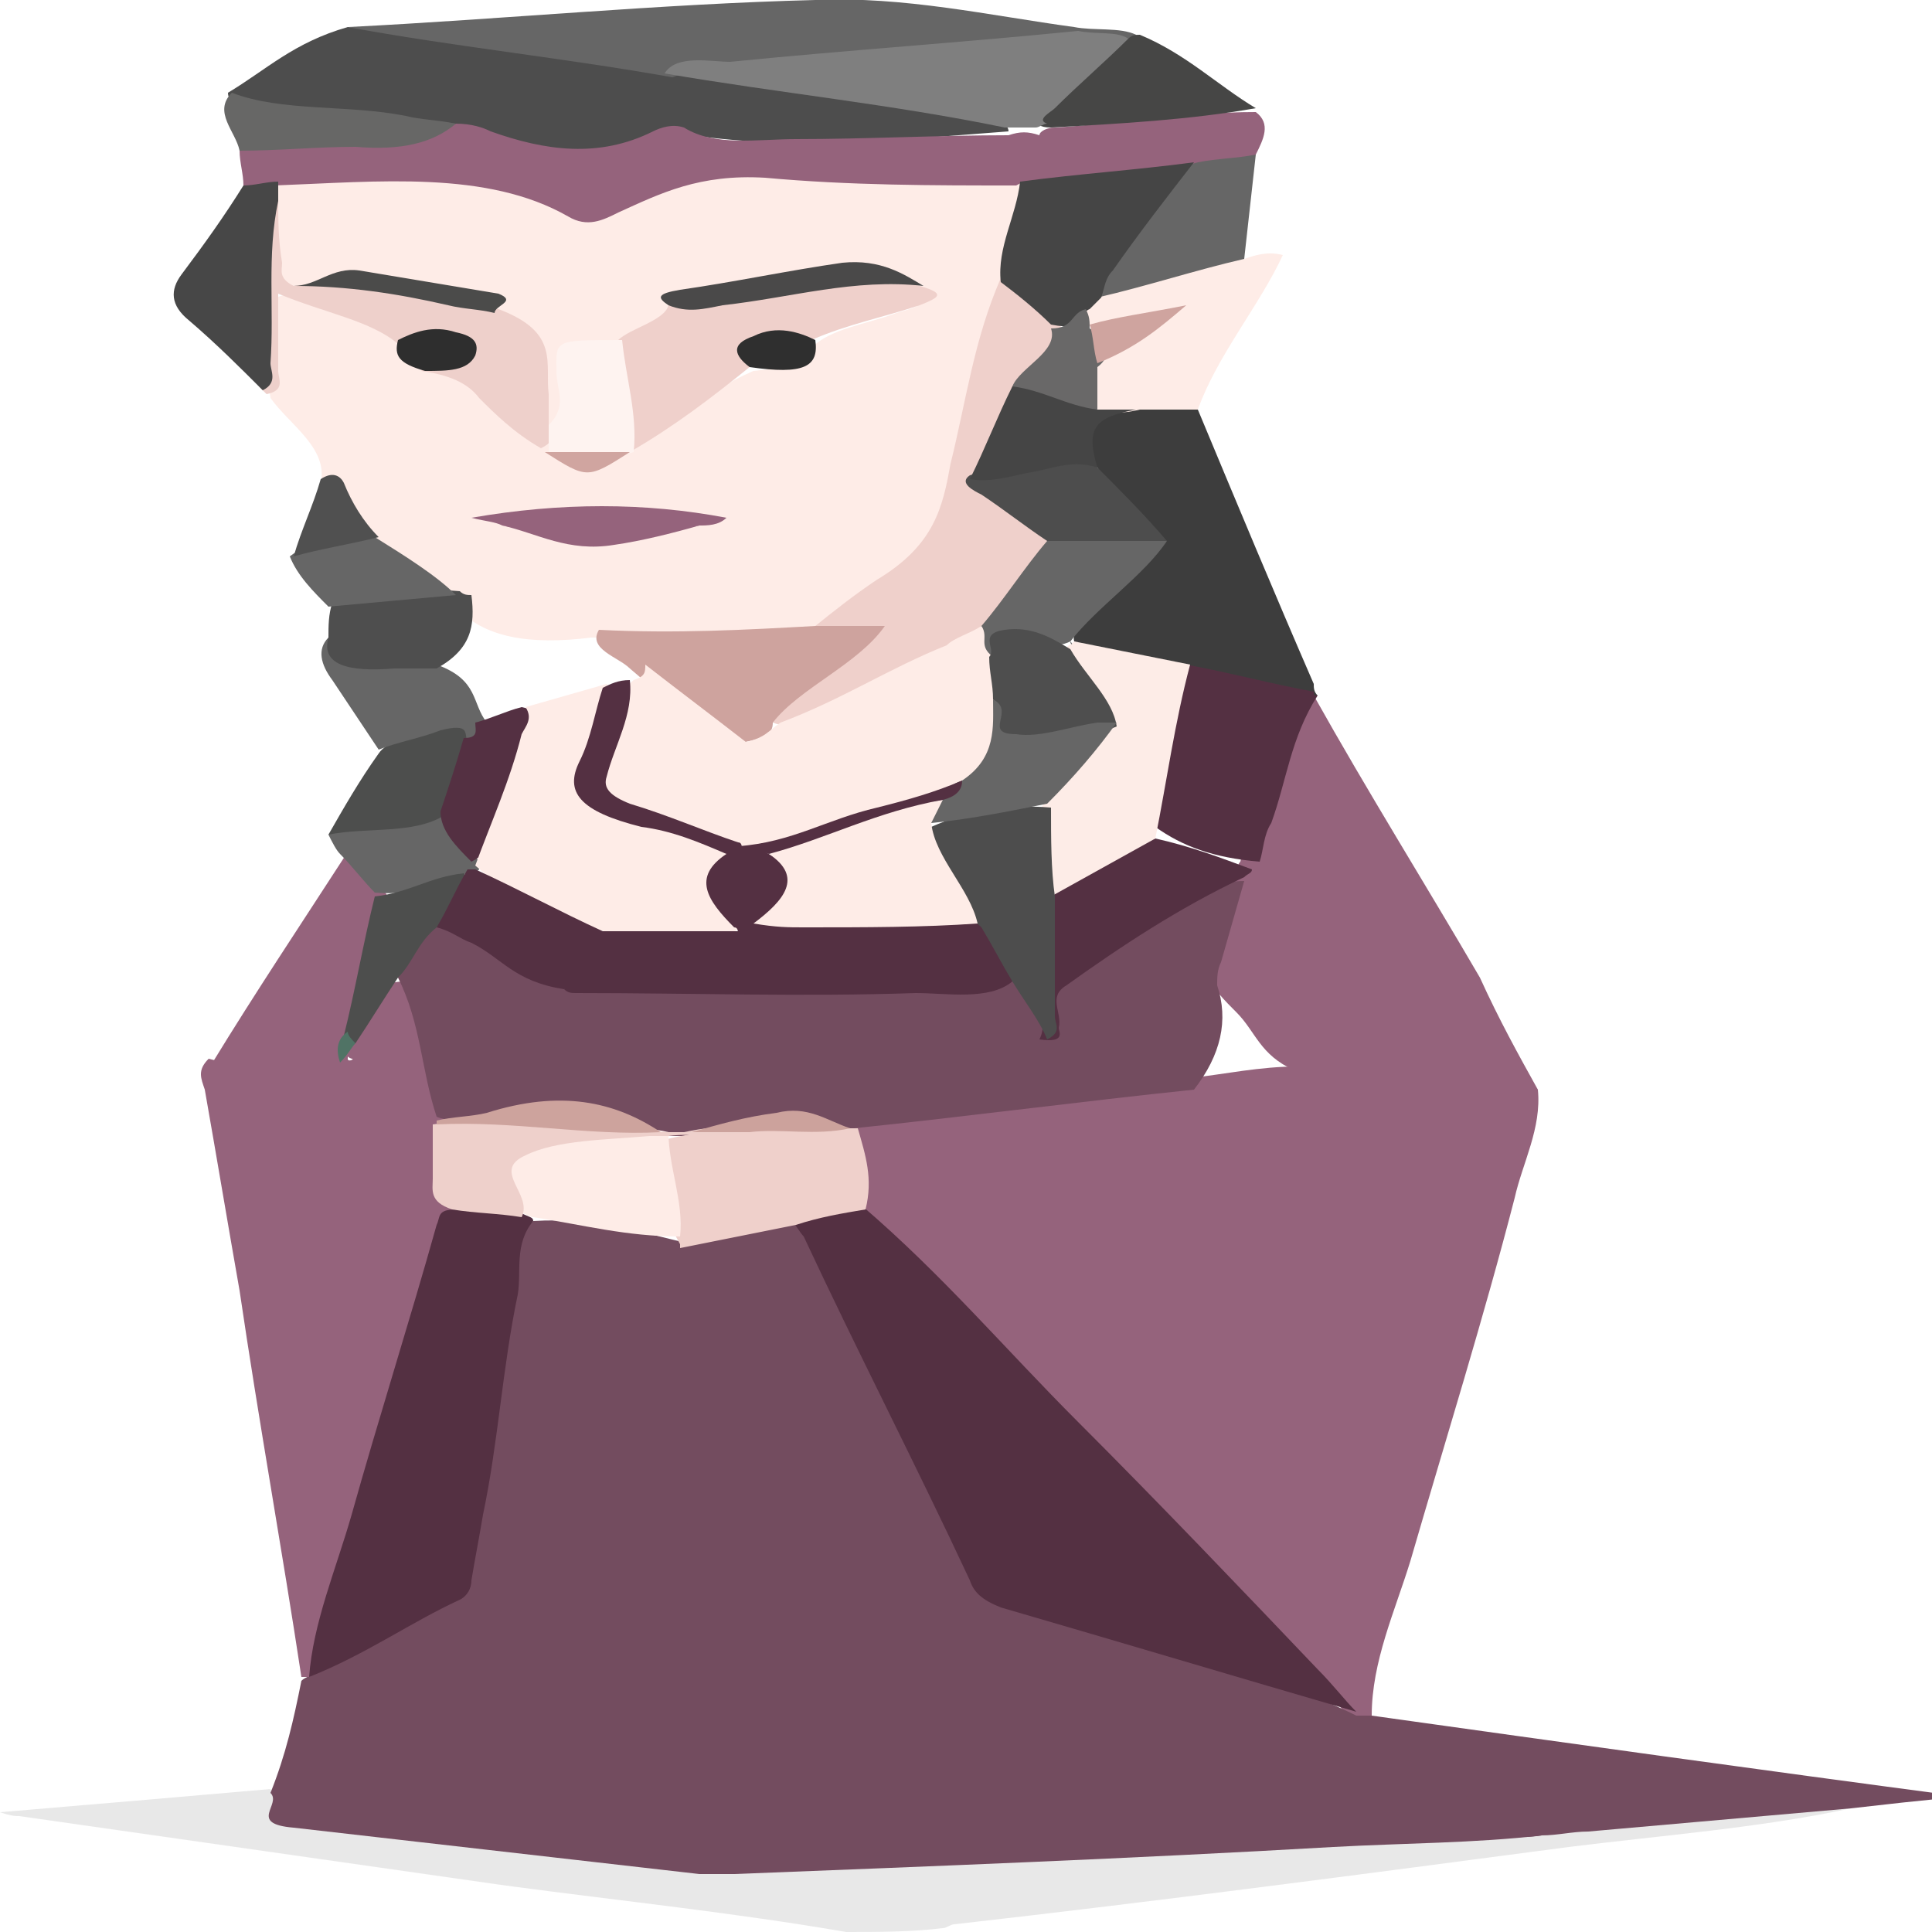 <?xml version="1.0" encoding="utf-8"?>
<!-- Generator: Adobe Illustrator 23.1.0, SVG Export Plug-In . SVG Version: 6.00 Build 0)  -->
<svg version="1.1" id="Capa_1" xmlns="http://www.w3.org/2000/svg" xmlns:xlink="http://www.w3.org/1999/xlink" x="0px" y="0px"
	 viewBox="0 0 50 50" style="enable-background:new 0 0 50 50;" xml:space="preserve">
<style type="text/css">
	.st0{fill:#E8E8E8;}
	.st1{fill:#95637C;}
	.st2{fill:#FEECE7;}
	.st3{fill:#734C5F;}
	.st4{fill:#4D4D4D;}
	.st5{fill:#3D3D3D;}
	.st6{fill:#666666;}
	.st7{fill:#543042;}
	.st8{fill:#EED0CB;}
	.st9{fill:#474747;}
	.st10{fill:#464645;}
	.st11{fill:#4D4E4D;}
	.st12{fill:#4E4E4E;}
	.st13{fill:#676766;}
	.st14{fill:#505050;}
	.st15{fill:#EFD0CB;}
	.st16{fill:#454545;}
	.st17{fill:#CEA39E;}
	.st18{fill:#FEF3F0;}
	.st19{fill:#4A4949;}
	.st20{fill:#4B4B4A;}
	.st21{fill:#2F2F2F;}
	.st22{fill:#2E2E2E;}
	.st23{fill:#D0A5A0;}
	.st24{fill:#CDA39D;}
	.st25{fill:#7F7F7F;}
	.st26{fill:#FDECE7;}
	.st27{fill:#507365;}
	.st28{fill:#696868;}
	.st29{fill:#CFA49F;}
	.st30{fill:#CCA29C;}
</style>
<g>
	<path class="st0" d="M21.9,50c-2.9-0.5-5.8-0.8-8.8-1.2C8.9,48.2,4.7,47.6,0.5,47C0.4,47,0.3,47,0,46.9c2.4-0.2,4.7-0.4,7-0.6
		c0.3,0.8,1.4,0.9,2.7,1c2.9,0.3,5.7,0.7,8.6,0.9c7.2-0.3,14.3-0.6,21.5-0.9c2.2-0.2,4.3-0.4,6.5-0.6c0.6-0.1,1.1-0.2,1.6,0.1
		c-2.3,0.5-4.9,0.7-7.3,1c-5.3,0.7-10.6,1.4-15.9,2c-0.1,0-0.2,0.1-0.3,0.1C23.6,50,22.7,50,21.9,50z"/>
	<path class="st1" d="M39.8,28.2c0.1,1-0.4,1.9-0.6,2.8c-0.8,3.1-1.8,6.3-2.7,9.4c-0.4,1.3-1,2.6-1,4c-0.1,0.1-0.2,0.1-0.3,0.1
		c-0.2,0-0.3-0.1-0.4-0.2c-3-3.1-6.1-6.3-9.1-9.4c-1.2-1.2-2.5-2.4-3.5-3.7c0-0.7-0.4-1.4-0.1-2.1c1.2-0.4,2.5-0.4,3.8-0.6
		c1.6-0.2,3.3-0.4,4.9-0.6c0.9-0.1,1.8-0.3,2.8-0.3C35.6,27.8,37.7,28,39.8,28.2z"/>
	<path class="st2" d="M8.3,12.5C8.5,11.6,7.5,11,7,10.3C6.9,9.6,6.8,8.9,6.9,8.1C7,7.6,7.4,7.5,8.3,7.8C9.1,8,9.9,8.3,10.4,8.7
		c0.2,0.3,0.2,0.6,0.8,0.8c0.7,0.1,1.3,0.4,1.6,0.7c0.4,0.5,1,0.9,1.4,1.3c0.1,0.1,0.1,0.1,0.2,0.2c0.5,0.4,1,0.5,1.7,0.1
		c0.1-0.1,0.2-0.1,0.2-0.1c1.2-0.7,1.8-1.5,3.2-2.1c0.8-0.1,1.5-0.1,1.5-0.6c0.5-0.5,1.4-0.6,2.2-0.9c0.3-0.1,0.9-0.2,0.6-0.5
		C22.9,7,22,6.9,20.9,7.1c-0.8,0.2-1.6,0.3-2.4,0.4c-0.5,0.1-0.9,0.2-0.9,0.5c-0.3,0.4-0.9,0.7-1.7,0.9c-0.9,0-1.3,0.3-1.2,0.7
		c0.1,0.3,0.1,0.6,0,0.9c-0.1,0.2,0.1,0.5-0.6,0.6c-0.6-0.3-0.4-0.8-0.4-1.1c0.1-0.7-0.1-1.2-1-1.7c-0.1-0.4-0.5-0.5-1.1-0.6
		C10.4,7.4,9.3,7,8,7.5c-0.2,0.1-0.6,0-0.8-0.1C6.7,6.7,7.1,5.9,6.9,5.2c0-0.2,0-0.4,0.2-0.5c2.3-0.3,4.5-0.6,6.6,0.2
		c1.4,0.6,1.5,0.6,2.9,0c1-0.4,2-0.6,3.2-0.6c2.1,0,4.3,0,6.4,0.2c0.1,0,0.2,0.1,0.3,0.1c0.4,0.6-0.1,1.2-0.2,1.8
		c-0.1,0.3-0.2,0.6-0.2,0.9c-0.4,1.9-0.9,3.8-1.4,5.7c-0.3,1.3-1.9,2.3-3.7,3.3c-1.8,0.2-3.5,0.2-5.3,0.2c-0.1,0-0.3,0-0.4,0
		c-1.6,0.2-2.8,0-3.5-0.8c-0.1-0.1-0.2-0.2-0.3-0.2c-0.6-0.5-1.5-1-2-1.5C9,13.5,9,12.9,8.3,12.5z"/>
	<path class="st3" d="M18.1,48.5c-3.5-0.4-7-0.8-10.5-1.2c-1.2-0.1-0.3-0.6-0.6-0.9c0.4-1,0.6-1.9,0.8-2.9c0.1-0.1,0.2-0.1,0.3-0.2
		c1-0.6,2.1-1.2,3.1-1.8c0.4-0.3,0.8-0.5,0.8-0.8c0.3-2.3,0.7-4.6,1.1-6.9c0.1-0.7-0.2-1.5,0.7-2.2c1.6-0.1,2.8,0.3,4.1,0.6
		c0.1,0.1,0.2,0.1,0.2,0.2c0.1,0.1,0.1,0.3,0.1,0.4c-0.2,2.5,0.4,5.1,0.3,7.6c-0.1,2.4,0.4,4.7,0.3,7.1
		C18.5,47.8,18.6,48.2,18.1,48.5z"/>
	<path class="st1" d="M8,43.4c-0.1,0-0.1,0-0.2,0c-0.5-3.3-1.1-6.6-1.6-10c-0.3-1.7-0.6-3.5-0.9-5.2c-0.1-0.3-0.2-0.5,0.1-0.8
		c1.9,0.5,3.9,0.8,5.8,1.3c0.1,0,0.2,0.1,0.3,0.2c0.1,0.1,0.1,0.1,0.1,0.2c0.1,0.7-0.1,1.4,0.3,2.2c-0.8,1.8-1.2,3.7-1.7,5.6
		c-0.6,1.9-1.1,3.8-1.6,5.6C8.4,42.8,8.4,43.2,8,43.4z"/>
	<path class="st1" d="M39.8,28.2c-0.5,0.3-1,0-1.5,0c-1.6-0.1-3.2-0.3-4.8-0.5c-0.9-0.4-1-1-1.5-1.5c-0.3-0.3-0.6-0.6-0.8-1
		c0-0.9,0.5-1.7,0.7-2.5c0.1-0.1,0.1-0.3,0.2-0.4c0.3-1.3,0.8-2.5,1.3-3.8c0.1-0.2,0-0.4,0.6-0.5c1.4,2.5,2.9,4.9,4.3,7.3
		C38.8,26.4,39.3,27.3,39.8,28.2z"/>
	<path class="st4" d="M5.9,2.4c1-0.6,1.7-1.3,3.1-1.7c2.9,0.2,5.7,0.8,8.5,1.2C20,2.2,22.6,2.6,25.1,3c0.4,0.1,1,0.1,1,0.4
		c-2.7,0.2-5.4,0.5-8.2,0.1c-0.6-0.1-1-0.1-1.4,0.1c-1.1,0.5-2.2,0.4-3.3,0.1c-0.5-0.2-1.1-0.3-1.6-0.3C10.1,3.1,8.6,3,7,2.8
		C6.6,2.8,5.9,2.8,5.9,2.4z"/>
	<path class="st1" d="M11.8,3.2c0.4,0,0.7,0.1,0.9,0.2c1.4,0.5,2.8,0.7,4.2,0c0.2-0.1,0.5-0.2,0.8-0.1c0.8,0.5,1.9,0.3,2.9,0.3
		c1.8,0,3.7-0.1,5.5-0.1c0.3-0.1,0.5-0.1,0.8,0c0.2,0.5,0.2,0.9-0.6,1.3c-2.2,0-4.3,0-6.5-0.2c-1.7-0.1-2.7,0.4-3.8,0.9
		c-0.4,0.2-0.8,0.4-1.3,0.1c-2.1-1.2-4.9-0.9-7.6-0.8C6.9,4.8,6.6,4.8,6.3,4.8c0-0.3-0.1-0.6-0.1-0.9c0.5-0.3,1.2-0.3,1.8-0.3
		C9.4,3.6,10.7,3.6,11.8,3.2z"/>
	<path class="st5" d="M31,10.6c1,2.4,2,4.8,3,7.1c0,0.1,0,0.2,0.1,0.3c-1.3,0.1-2.2-0.4-3.4-0.6c-1-0.3-2.1-0.3-2.9-0.8
		c-0.1-0.4,0.5-0.7,0.8-1.1c0.4-0.5,1.1-1,1.4-1.5c-0.5-0.7-1.2-1.2-1.6-1.9C28,11.8,28,11.6,28,11.4c0-0.5,0.4-0.9,1.5-0.9
		C30.1,10.4,30.6,10.4,31,10.6z"/>
	<path class="st6" d="M17.4,2C14.6,1.5,11.7,1.2,9,0.7c4-0.2,8.1-0.6,12.1-0.7c2.3-0.1,4.5,0.4,6.7,0.7c0.5,0.1,1.2,0,1.6,0.2
		c0.1,0.1-0.1,0.2-0.4,0.2c-3.3,0.1-6.5,0.5-9.8,0.8C18.6,1.9,17.9,1.8,17.4,2z"/>
	<path class="st3" d="M35.3,44.4c0.1,0,0.2,0,0.2,0c5,0.7,10,1.4,15.3,2.1c-1.2,0.1-2,0.2-2.9,0.3c-2.3,0.2-4.5,0.4-6.8,0.6
		c-0.4,0-0.8,0.1-1.2,0.1c-0.6,0.1-1,0-1.3-0.2c-1.2-0.8-2.2-1.7-3.3-2.6C35.2,44.6,35.2,44.5,35.3,44.4z"/>
	<path class="st1" d="M11.3,28.9c-1.8-0.4-3.6-0.7-5.3-1.1c-0.3-0.1-0.5-0.2-0.5-0.3c1.1-1.8,2.3-3.6,3.4-5.3
		c0.9,0.2,0.9,0.7,1.2,1.1c-0.1,1.1-0.5,2.3-0.8,3.4c-0.2,0.2-0.3,0.4-0.3,0.7c0,0.1,0.2,0,0.1,0c-0.3-0.1,0.1-0.3,0-0.4
		c0.3-0.4,0.4-0.8,0.7-1.2c0.2-0.2,0.1-0.4,0.7-0.4c0.3,0.1,0.4,0.2,0.4,0.4c0.3,1,0.5,1.9,0.7,2.9C11.5,28.6,11.5,28.8,11.3,28.9z"
		/>
	<path class="st7" d="M30.7,17.2c1.1,0.2,2.2,0.5,3.3,0.7c0,0.1,0,0.1,0.1,0.1c-0.7,1.1-0.8,2.2-1.2,3.3c-0.2,0.3-0.2,0.7-0.3,1
		c-1.2-0.1-2-0.4-2.7-0.9c0.1-1.3,0.3-2.7,0.7-4C30.4,17.5,30.5,17.3,30.7,17.2z"/>
	<path class="st2" d="M31,10.6c-0.5,0-1,0-1.5,0c-0.4,0.1-0.7,0.1-1.1,0c-0.4-0.3-0.3-0.7-0.2-1c0.6-0.5,1.3-1,2-1.4
		c-0.6,0-1.2,0.5-2.1,0.2c-0.2-0.1-0.2-0.3-0.2-0.5c0-0.1,0.1-0.3,0.3-0.3c1.3-0.3,2.5-0.8,4-0.9c0.3-0.1,0.6-0.2,1-0.1
		C32.6,7.9,31.5,9.2,31,10.6z"/>
	<path class="st8" d="M14,11.6c-0.7-0.4-1.2-0.9-1.6-1.3c-0.3-0.4-0.8-0.6-1.5-0.7C11.2,9.3,12.3,9.4,12,9c-0.4-0.4-1.1-0.1-1.7-0.1
		C9.6,8.3,8.4,8.1,7.2,7.6c0,0.8,0,1.4,0,2c0,0.2,0.2,0.5-0.3,0.6c-0.1-0.1-0.1-0.1-0.2-0.2C6.4,8.7,6.6,7.3,6.6,5.9
		c0-0.3-0.2-0.6,0.6-0.8c0,0.6,0,1.1,0.1,1.7c0,0.2-0.1,0.4,0.3,0.6c2-0.3,3.7,0.1,5.3,0.6c1.6,0.6,1.2,1.4,1.3,2.2
		c0,0.3,0,0.5,0,0.8C14.4,11.2,14.4,11.4,14,11.6z"/>
	<path class="st9" d="M7.2,5.2C6.9,6.6,7.1,8,7,9.4c0,0.2,0.2,0.5-0.2,0.7C6.2,9.5,5.6,8.9,4.9,8.3C4.4,7.9,4.4,7.5,4.7,7.1
		c0.6-0.8,1.1-1.5,1.6-2.3c0.3,0,0.6-0.1,0.9-0.1C7.2,4.8,7.2,5,7.2,5.2z"/>
	<path class="st6" d="M32.2,6.7c-1.3,0.3-2.5,0.7-3.8,1c-0.2-0.1-0.3-0.3-0.1-0.4c0.9-1.1,1.4-2.2,2.6-3.2c0.5-0.2,1-0.3,1.6-0.1
		C32.4,4.9,32.3,5.8,32.2,6.7z"/>
	<path class="st1" d="M32.5,4c-0.5,0.1-1,0.1-1.5,0.2c-1.4,0.4-2.9,0.6-4.5,0.5l-0.1,0c0.4-0.4,0.3-0.8,0.5-1.2
		c0-0.1,0.2-0.2,0.4-0.2c1.7-0.1,3.4-0.4,5.2-0.4C32.9,3.2,32.7,3.6,32.5,4z"/>
	<path class="st10" d="M32.5,2.8c-1.7,0.3-3.5,0.4-5.3,0.5c-0.3,0-0.4-0.1-0.3-0.2c0.6-0.7,1-1.5,2.3-2.1c0.1-0.1,0.2-0.1,0.3-0.1
		C30.7,1.4,31.5,2.2,32.5,2.8z"/>
	<path class="st11" d="M8.5,21.6c0.4-0.7,0.8-1.4,1.3-2.1c0.2-0.3,0.7-0.4,1.1-0.6c0.8-0.2,1.4-0.2,1.4,0.3
		c-0.1,0.6-0.3,1.2-0.6,1.8C10.9,21.7,9.8,21.7,8.5,21.6z"/>
	<path class="st6" d="M12.1,19.2c-0.1-0.2,0.1-0.5-0.7-0.3c-0.5,0.2-1.1,0.3-1.6,0.5c-0.4-0.6-0.8-1.2-1.2-1.8
		c-0.3-0.4-0.4-0.8-0.1-1.1c0.4,0.8,1.8,0.5,2.8,0.7c1.1,0.4,0.9,1,1.3,1.5C12.5,18.9,12.7,19.2,12.1,19.2z"/>
	<path class="st12" d="M11.3,17.3c-0.4,0-0.8,0-1.1,0c-1.2,0.1-1.9-0.1-1.7-0.8c0-0.3,0-0.6,0.1-0.9c1-0.3,2.1-0.4,3.3-0.3
		c0.1,0.1,0.2,0.1,0.3,0.1C12.3,16.2,12.2,16.8,11.3,17.3z"/>
	<path class="st13" d="M11.8,3.2c-0.6,0.5-1.4,0.7-2.6,0.6c-1,0-2,0.1-3,0.1C6.1,3.4,5.5,2.9,6,2.4C7.3,2.9,9,2.7,10.5,3
		C10.9,3.1,11.3,3.1,11.8,3.2z"/>
	<path class="st6" d="M11.8,15.4c-1.1,0.1-2.2,0.2-3.3,0.3c-0.4-0.4-0.8-0.8-1-1.3c0.5-0.4,1.3-0.5,2.2-0.5
		C10.5,14.4,11.3,14.9,11.8,15.4z"/>
	<path class="st6" d="M8.5,21.6c1-0.2,2.2,0,3-0.5c0.6,0.4,0.6,0.8,0.9,1.2c0,0.1,0,0.1,0,0.2c-0.1,0.1-0.2,0.1-0.3,0.1
		c-0.8,0.2-1.3,0.6-2.4,0.5c-0.3-0.3-0.6-0.7-0.9-1C8.7,22,8.6,21.8,8.5,21.6z"/>
	<path class="st14" d="M9.8,13.9c-0.8,0.2-1.5,0.3-2.2,0.5c0.2-0.7,0.5-1.3,0.7-2c0.3-0.2,0.5-0.1,0.6,0.1C9.1,13,9.4,13.5,9.8,13.9
		z"/>
	<path class="st3" d="M35.3,44.4c1.1,0.9,2.3,1.8,3.4,2.7c0.3,0.2,0.6,0.4,1.2,0.4c-1.7,0.2-3.6,0.2-5.4,0.3
		c-5.2,0.3-10.4,0.5-15.5,0.7c-0.3,0-0.6,0-0.9,0c-0.2-5.4-0.4-10.9-0.5-16.3c0.8-0.5,1.9-0.6,3.1-0.6c0.6,0.2,0.6,0.5,0.7,0.8
		c1.3,2.7,2.7,5.4,3.9,8.2c0.3,0.6,0.8,1,1.8,1.3c2.1,0.6,4.1,1.2,6.2,1.8c0.7,0.2,1.2,0.4,1.8,0.7C35.1,44.4,35.2,44.4,35.3,44.4z"
		/>
	<path class="st3" d="M11.3,28.9c-0.4-1.2-0.4-2.4-1-3.6c-0.2-0.5,0.2-0.9,0.8-1.3c0.7-0.1,0.9,0.2,1.3,0.4c0.8,0.4,1.2,1,2.5,1.2
		c3.7,0,7.4,0.2,11-0.2c0.6-0.1,0.7,0.2,0.8,0.4c0.1,0.2,0.3,0.5,0.3,0.7c-0.1-0.7,0.4-1.2,1.3-1.7c0.9-0.5,1.8-1.1,2.7-1.6
		c0.3-0.2,0.6-0.4,1.2-0.4c-0.2,0.7-0.4,1.4-0.6,2.1c-0.1,0.2-0.1,0.4-0.1,0.6c0.3,0.9,0.1,1.8-0.6,2.7c-2.9,0.3-5.9,0.7-8.8,1
		c-0.1,0-0.2,0.1-0.3,0c-1.5-0.6-2.8-0.1-4.1,0.2c-0.3,0-0.5,0-0.7,0c-1.4-0.7-3-0.9-4.8-0.4C11.9,29,11.5,29,11.3,28.9L11.3,28.9z"
		/>
	<path class="st7" d="M35.1,44.3c-3.1-0.9-6.1-1.8-9.2-2.7c-0.5-0.2-0.7-0.4-0.8-0.7c-1.4-3-2.9-5.9-4.3-8.9
		c-0.1-0.1-0.2-0.3-0.3-0.4c0.4-0.4,1-0.5,1.8-0.4c2.1,1.8,3.7,3.7,5.6,5.6c2.1,2.1,4.2,4.3,6.2,6.4C34.5,43.6,34.8,44,35.1,44.3z"
		/>
	<path class="st15" d="M22.4,31.3c-0.6,0.1-1.2,0.2-1.8,0.4c-1,0.2-2,0.4-3,0.6l0-0.1c-0.5-0.9-0.8-1.8-0.4-2.7
		c0.7-0.2,1.4-0.2,2.1-0.3c0.9-0.1,1.7-0.1,2.6,0c0.1,0,0.2,0,0.3,0C22.4,29.9,22.6,30.5,22.4,31.3z"/>
	<path class="st15" d="M21.1,16.2c0.5-0.4,1-0.8,1.6-1.2c1.5-0.9,1.7-1.9,1.9-3c0.4-1.6,0.6-3.2,1.3-4.8c1,0.2,1,0.7,1.5,1.1
		c0.3,0.6-0.7,1.1-1,1.7c-0.5,0.7-0.7,1.5-1.1,2.2c-0.2,0.3,0.2,0.5,0.5,0.7c0.5,0.4,1.2,0.7,1.4,1.1c-0.4,0.8-1,1.5-1.7,2.2
		c-1.4,0.8-3,1.5-4.5,2.3c-0.3,0.1-0.5,0.4-1,0.2c-0.2-0.3,0.1-0.5,0.4-0.6c0.8-0.6,1.6-1.2,2.4-1.8C22.2,16.4,21.7,16.4,21.1,16.2z
		"/>
	<path class="st15" d="M19.4,9.5c-1,0.8-1.9,1.5-3.1,2.2c-0.2-0.1-0.3-0.2-0.3-0.4c-0.1-0.7-0.1-1.3-0.3-2c-0.1-0.2,0.1-0.4,0.3-0.5
		c0.3-0.3,1.2-0.5,1.3-0.9c1.4-0.2,2.9-0.4,4.3-0.6c0.8-0.1,1.5-0.1,2.2,0.1c0.7,0.2,0.5,0.3,0,0.5c-0.9,0.3-1.9,0.5-2.8,0.9
		C19.5,8.7,19.5,8.7,19.4,9.5z"/>
	<path class="st16" d="M27.2,8.4c-0.4-0.4-0.9-0.8-1.3-1.1c-0.1-0.9,0.4-1.7,0.5-2.6c1.5-0.2,3-0.3,4.5-0.5C30.2,5.1,29.5,6,28.8,7
		c-0.2,0.2-0.2,0.4-0.3,0.7c-0.1,0.1-0.2,0.2-0.3,0.3C27.9,8.1,28.2,8.6,27.2,8.4z"/>
	<path class="st17" d="M21.1,16.2c0.6,0,1.2,0,1.8,0c-0.7,1-2.2,1.6-2.9,2.5c0,0.3-0.2,0.4-0.7,0.5c-0.5,0.1-0.7-0.2-1-0.3
		c-0.8-0.5-1.4-1.1-2-1.6c-0.3-0.3-1.1-0.5-0.8-1C17.5,16.4,19.3,16.3,21.1,16.2z"/>
	<path class="st18" d="M16.1,8.8c0.1,1,0.4,1.9,0.3,2.9l0,0c-0.7,0.2-1.5,0.2-2.2,0c0-0.1,0-0.1,0-0.2c0-0.2,0-0.3,0-0.5
		c0.5-0.5,0.2-0.9,0.2-1.4C14.4,8.8,14.3,8.8,16.1,8.8z"/>
	<path class="st19" d="M23.9,7.4c-1.8-0.2-3.4,0.3-5.2,0.5c-0.5,0.1-0.9,0.2-1.4,0c-0.3-0.2-0.3-0.3,0.3-0.4C19,7.3,20.4,7,21.8,6.8
		C22.8,6.7,23.4,7.1,23.9,7.4z"/>
	<path class="st1" d="M13,13.6c-0.2-0.1-0.4-0.1-0.8-0.2c2.3-0.4,4.5-0.4,6.6,0c-0.2,0.2-0.5,0.2-0.7,0.2c-0.5,0.1-1,0.1-1.4,0.2
		C15.4,14.1,14.2,13.8,13,13.6z"/>
	<path class="st20" d="M12.8,8.1C12.4,8,12,8,11.6,7.9C10.3,7.6,9,7.4,7.6,7.4C8.2,7.4,8.6,6.9,9.3,7c1.2,0.2,2.4,0.4,3.6,0.6
		C13.4,7.8,12.8,7.9,12.8,8.1z"/>
	<path class="st21" d="M19.4,9.5c-0.4-0.3-0.5-0.6,0.1-0.8c0.6-0.3,1.2-0.1,1.6,0.1C21.2,9.5,20.8,9.7,19.4,9.5z"/>
	<path class="st22" d="M10.3,8.8c0.4-0.2,0.9-0.4,1.5-0.2c0.5,0.1,0.6,0.3,0.5,0.6c-0.2,0.4-0.7,0.4-1.3,0.4
		C10.3,9.4,10.2,9.2,10.3,8.8z"/>
	<path class="st1" d="M13,13.6c1.7,0.2,3.4,0.2,5.1,0c-0.7,0.2-1.5,0.4-2.2,0.5C14.7,14.3,13.9,13.8,13,13.6z"/>
	<path class="st23" d="M14.1,11.7c0.7,0,1.5,0,2.2,0C15.2,12.4,15.2,12.4,14.1,11.7z"/>
	<path class="st7" d="M8,43.4c0.1-1.4,0.7-2.8,1.1-4.2c0.7-2.5,1.5-5,2.2-7.5c0.1-0.2,0-0.4,0.5-0.4c0.6-0.2,1.1,0,1.7,0.1
		c0.2,0.1,0.3,0.1,0.3,0.2c-0.5,0.6-0.3,1.3-0.4,1.9c-0.4,1.9-0.5,3.8-0.9,5.7c-0.1,0.6-0.2,1.1-0.3,1.7c0,0.2-0.1,0.4-0.3,0.5
		C10.6,42,9.5,42.8,8,43.4z"/>
	<path class="st2" d="M13.8,31.5c-0.1,0-0.2-0.1-0.3-0.1c-0.2-0.2-0.3-0.3-0.4-0.5c-0.4-0.9-0.1-1.3,1.8-1.5
		c0.8-0.1,1.6-0.3,2.4-0.1c0,0.9,0.4,1.8,0.3,2.7C16.2,32,15.1,31.7,13.8,31.5z"/>
	<path class="st8" d="M17.3,29.4c-0.2,0-0.4,0-0.5,0c-1.1,0.1-2.4,0.1-3.2,0.5c-0.9,0.4,0.2,1-0.1,1.6c-0.6-0.1-1.2-0.1-1.8-0.2
		c-0.6-0.2-0.5-0.5-0.5-0.8c0-0.5,0-1,0-1.4c2-0.3,3.9-0.1,5.8,0.2c0.2,0,0.5,0,0.7,0c0.5-0.1,1-0.2,1.5,0
		C18.7,29.5,18,29.3,17.3,29.4z"/>
	<path class="st24" d="M17.1,29.3c-1.9,0.1-3.8-0.3-5.8-0.2c0,0,0-0.1,0-0.1c0.4-0.1,0.9-0.1,1.3-0.2C14.5,28.2,15.9,28.5,17.1,29.3
		z"/>
	<path class="st7" d="M32.2,22.7c-1.7,0.8-3.2,1.8-4.6,2.8c-0.5,0.3-0.1,0.7-0.2,1.1c0,0.1,0.2,0.4-0.5,0.3c0.3-0.6-0.3-1.1-0.2-1.7
		c0.1-0.6-0.1-1.2,0.1-1.8c0.8-0.7,1.6-1.3,3.1-1.7c0.9,0.2,1.7,0.5,2.5,0.8C32.4,22.6,32.3,22.6,32.2,22.7z"/>
	<path class="st25" d="M29.2,1c-0.6,0.6-1.3,1.2-1.9,1.8c-0.1,0.1-0.5,0.3-0.2,0.4c-0.1,0-0.2,0.1-0.3,0.1c-0.3,0-0.5,0-0.8,0
		c-2.9-0.6-5.9-0.9-8.8-1.4c0.3-0.5,1.2-0.3,1.7-0.3c3-0.3,6-0.5,9-0.8C28.4,0.9,28.9,0.8,29.2,1z"/>
	<path class="st26" d="M29.9,21.7c-0.9,0.5-1.8,1-2.7,1.5c-0.7-0.5-0.3-1-0.4-1.5c-0.1-0.2,0-0.5,0.1-0.7c0.4-0.8,1.3-1.5,1.7-2.3
		c-0.1-0.7-0.9-1.3-1-1.9c0-0.1,0.1-0.1,0.2-0.2c1,0.2,2,0.4,3,0.6C30.4,18.7,30.2,20.2,29.9,21.7z"/>
	<path class="st6" d="M27.7,16.6C27.8,16.7,27.7,16.7,27.7,16.6c-0.2,0.1-0.4,0.1-0.5,0.1c-0.7-0.2-1.2-0.3-1.4,0.2
		c0,0.1-0.2,0.1-0.4,0.1c-0.5-0.3-0.3-0.5,0-0.8c0.6-0.7,1.1-1.5,1.7-2.2c1-0.4,2.1-0.3,3.1,0C29.6,14.9,28.4,15.7,27.7,16.6z"/>
	<path class="st4" d="M30.2,14c-1,0-2.1,0-3.1,0c-0.6-0.4-1.1-0.8-1.7-1.2c-0.2-0.1-0.6-0.3-0.3-0.5c0.6-0.2,1.3-0.3,2-0.4
		c0.5-0.1,1-0.1,1.3,0.2C29,12.7,29.6,13.3,30.2,14z"/>
	<path class="st16" d="M28.4,12.1c-0.6-0.2-1.1,0-1.6,0.1c-0.6,0.1-1.1,0.3-1.7,0.2c0.4-0.8,0.7-1.6,1.1-2.4
		c1.1-0.1,1.6,0.3,2.2,0.6c0.3,0,0.7,0,1,0C28.3,10.8,28.1,11.1,28.4,12.1z"/>
	<path class="st11" d="M11.3,24c-0.5,0.4-0.6,0.9-1,1.3c-0.4,0.6-0.7,1.1-1.1,1.7c-0.5,0-0.4-0.1-0.3-0.2c0.3-1.2,0.5-2.4,0.8-3.6
		c0.9-0.1,1.4-0.5,2.3-0.6C12.5,23.1,11.8,23.5,11.3,24z"/>
	<path class="st27" d="M9,26.7C9,26.8,9.1,26.9,9.2,27c-0.1,0.1-0.2,0.3-0.4,0.5C8.7,27.2,8.7,26.9,9,26.7z"/>
	<path class="st28" d="M28.4,10.6c-0.8-0.1-1.4-0.5-2.2-0.6c0.2-0.5,1.2-0.9,1-1.5c0.6,0,0.5-0.4,0.9-0.5c0.1,0.2,0.1,0.3,0.1,0.5
		c0.5,0.3,0.6,0.7,0.2,1C28.4,9.8,28.4,10.2,28.4,10.6z"/>
	<path class="st29" d="M28.4,9.4c-0.1-0.3-0.1-0.7-0.2-1c0.7-0.2,1.5-0.3,2.5-0.5C30,8.5,29.4,9,28.4,9.4z"/>
	<path class="st7" d="M12.3,18.7c0.4-0.1,0.8-0.3,1.2-0.4c0.5,0.1,0.4,0.3,0.3,0.4c-0.3,1.1-0.8,2.2-1.2,3.3
		c-0.1,0.1-0.2,0.2-0.4,0.3c-0.4-0.4-0.8-0.8-0.8-1.3c0.2-0.6,0.4-1.2,0.6-1.9C12.4,19.1,12.3,18.9,12.3,18.7z"/>
	<path class="st2" d="M12.3,22.4c0.4-1.1,0.9-2.2,1.2-3.4c0.1-0.2,0.3-0.4,0.1-0.7c0.7-0.2,1.4-0.4,2.1-0.6c0.5,0.6,0.1,1.1-0.2,1.6
		c-0.5,1-0.1,1.6,1.8,2c0.6,0.2,1.2,0.4,1.6,0.7c0.2,0.2,0.1,0.3-0.1,0.5c-0.3,0.3-0.2,0.5,0.1,0.8c0.3,0.3,0.7,0.6,0.1,0.8
		c-1,0.2-2,0.1-3.1,0.1c-1.5-0.5-2.7-1-3.6-1.8C12.3,22.4,12.3,22.4,12.3,22.4z"/>
	<path class="st7" d="M12.3,22.5c1.1,0.5,2.2,1.1,3.3,1.6c0.3,0.6-0.3,1.1-1,1.5c-1.3-0.2-1.6-0.8-2.4-1.2c-0.3-0.1-0.5-0.3-0.9-0.4
		c0.3-0.5,0.5-1,0.8-1.5C12.1,22.5,12.2,22.5,12.3,22.5z"/>
	<path class="st7" d="M14.6,25.6c0.4-0.5,0.7-1,1-1.5c1.2,0,2.3,0,3.5,0c0.6-0.2,1.3-0.1,1.9-0.2c1.4-0.1,2.9-0.1,4.3,0
		c0.9,0.4,1.2,0.9,0.9,1.5c-0.6,0.5-1.7,0.3-2.5,0.3c-2.9,0.1-5.8,0-8.8,0C14.8,25.7,14.7,25.7,14.6,25.6z"/>
	<path class="st4" d="M26.2,25.4c-0.3-0.5-0.5-0.9-0.8-1.4c-0.9-0.8-1.4-1.7-1.3-2.6c0.9-0.4,1.9-0.6,3.1-0.5c0,0.8,0,1.6,0.1,2.3
		c0,1,0,2,0,3.1c0,0.2,0.2,0.4-0.2,0.6C26.9,26.4,26.5,25.9,26.2,25.4z"/>
	<path class="st30" d="M19.4,29.3c-0.5,0-1,0-1.5,0c0.7-0.2,1.4-0.4,2.2-0.5c0.8-0.2,1.3,0.2,1.9,0.4C21.1,29.4,20.2,29.2,19.4,29.3
		z"/>
	<path class="st2" d="M25.4,16.2c0.2,0.3-0.1,0.5,0.3,0.8c0.6,0.3,0.3,0.7,0.4,1.1c-0.1,0.7,0.2,1.5-0.9,2.2
		c-1.5,0.6-3.3,1.1-4.9,1.6c-0.4,0.1-0.8,0.2-1.3,0.1c-3.7-1-3.8-1-3.2-3.1c0.1-0.4,0.1-0.9,0.6-1.3c0.3-0.1,0.3-0.2,0.3-0.4
		c0.9,0.7,1.7,1.3,2.6,2c0.5-0.1,0.6-0.3,0.9-0.5c1.6-0.6,2.8-1.4,4.3-2C24.7,16.5,25.1,16.4,25.4,16.2z"/>
	<path class="st7" d="M16.3,17.6c0.1,0.9-0.4,1.7-0.6,2.5c-0.1,0.3,0.1,0.5,0.6,0.7c1,0.3,1.9,0.7,2.8,1c0.1,0,0.1,0.1,0.1,0.2
		c-0.1,0.1-0.2,0.2-0.4,0.1c-0.7-0.3-1.4-0.6-2.2-0.7c-1.6-0.4-2-0.9-1.6-1.7c0.3-0.6,0.4-1.3,0.6-1.9C15.8,17.7,16,17.6,16.3,17.6z
		"/>
	<path class="st12" d="M25.7,18.1c0-0.4-0.1-0.7-0.1-1.1c0.2-0.2-0.3-0.6,0.4-0.7c0.7-0.1,1.2,0.2,1.7,0.5c0.4,0.7,1.1,1.3,1.2,2
		c-0.7,0.3-1.6,0.5-2.5,0.5C25.1,19.1,26.1,18.4,25.7,18.1z"/>
	<path class="st6" d="M25.7,18.1c0.6,0.3-0.3,0.9,0.6,0.9c0.6,0.1,1.4-0.2,2.1-0.3c0.2,0,0.3,0,0.5,0c-0.5,0.7-1.1,1.4-1.8,2.1
		c-1,0.2-2,0.4-3,0.5c-0.3-0.2-0.1-0.4,0.1-0.6c0.2-0.2,0.4-0.4,0.7-0.5C25.8,19.6,25.7,18.8,25.7,18.1z"/>
	<path class="st7" d="M18.8,22.1c0.1,0,0.2-0.1,0.3-0.1c0.3-0.1,0.6,0,0.8,0.1c0.7,0.4,1.2,0.9,0.4,1.4c-0.4,0.3,0.2,0.4,0.5,0.6
		c-0.6,0.2-1.2,0.1-1.7,0.1c0-0.1,0-0.2-0.1-0.2C18.3,23.3,17.9,22.7,18.8,22.1z"/>
	<path class="st2" d="M20.8,24c-0.4,0-0.7,0-1.3-0.1c0.8-0.6,1.3-1.2,0.4-1.8c1.3-0.6,2.6-1.2,4.5-1.4c-0.1,0.2-0.2,0.4-0.3,0.6
		c0.1,0.9,1,1.7,1.2,2.6C23.9,24,22.4,24,20.8,24z"/>
	<path class="st7" d="M24.4,20.7c-1.7,0.3-3,1-4.5,1.4c-0.3-0.1-0.5-0.1-0.8-0.1c0,0,0-0.1,0-0.1c1.4-0.1,2.3-0.7,3.6-1
		c0.8-0.2,1.5-0.4,2.2-0.7C24.9,20.4,24.8,20.6,24.4,20.7z"/>
</g>
</svg>
